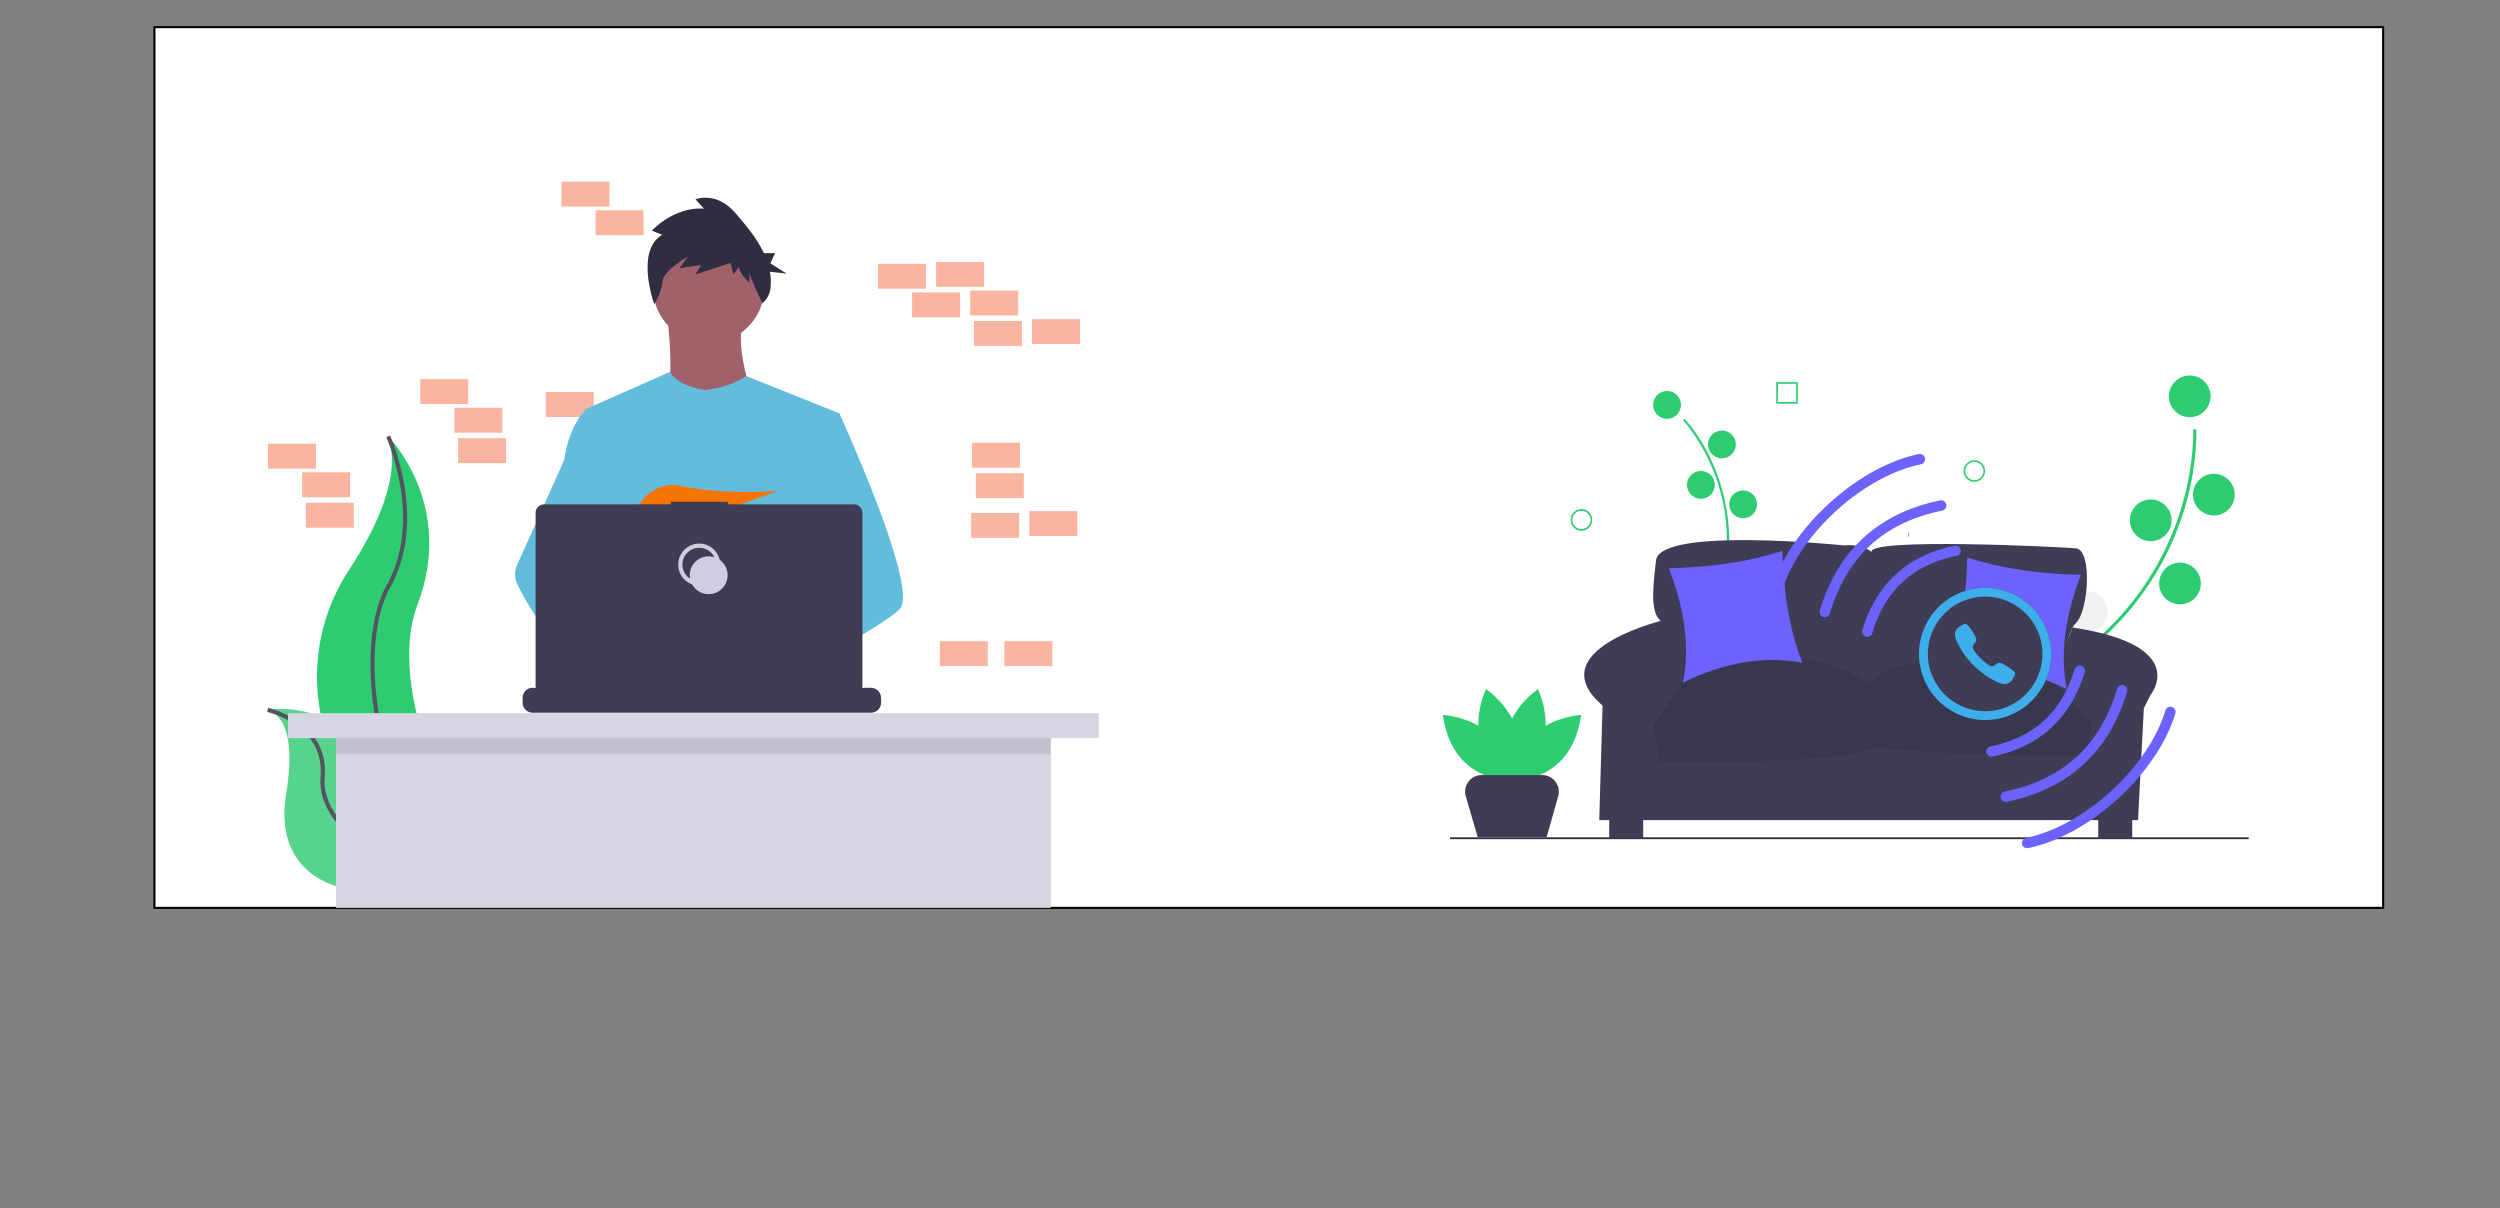 <?xml version="1.0" encoding="UTF-8" standalone="no"?>
<svg
   xmlns:dc="http://purl.org/dc/elements/1.1/"
   xmlns:cc="http://creativecommons.org/ns#"
   xmlns:rdf="http://www.w3.org/1999/02/22-rdf-syntax-ns#"
   xmlns:svg="http://www.w3.org/2000/svg"
   xmlns="http://www.w3.org/2000/svg"
   xmlns:sodipodi="http://sodipodi.sourceforge.net/DTD/sodipodi-0.dtd"
   xmlns:inkscape="http://www.inkscape.org/namespaces/inkscape"
   viewBox="0 0 1198 579"
   version="1.1"
   id="svg204"
   sodipodi:docname="ring.svg"
   inkscape:version="0.92.3 (2405546, 2018-03-11)"
   inkscape:export-filename="/home/arjunth/Desktop/kde-connect/assets/SVG/ring.png"
   inkscape:export-xdpi="96"
   inkscape:export-ydpi="96">
  <rect x="0" y="0" width="1198" height="579" fill="#808080" stroke="none"/>
  <sodipodi:namedview
     pagecolor="#ffffff"
     bordercolor="#666666"
     borderopacity="1"
     objecttolerance="10"
     gridtolerance="10"
     guidetolerance="10"
     inkscape:pageopacity="0"
     inkscape:pageshadow="2"
     inkscape:window-width="1920"
     inkscape:window-height="1015"
     id="namedview206"
     showgrid="false"
     inkscape:zoom="1.0751252"
     inkscape:cx="447.38975"
     inkscape:cy="342.11577"
     inkscape:window-x="0"
     inkscape:window-y="0"
     inkscape:window-maximized="1"
     inkscape:current-layer="svg204" />
  <defs
     id="defs4">
    <style
       id="style2">.cls-1{fill:#fff;stroke:#000;}.cls-1,.cls-19,.cls-7{stroke-miterlimit:10;}.cls-2{opacity:0.12;}.cls-21,.cls-3{fill:#3daee9;}.cls-4{fill:#f47500;}.cls-5{fill:#f47750;opacity:0.54;}.cls-10,.cls-21,.cls-5,.cls-8{isolation:isolate;}.cls-6{fill:#2ecc71;}.cls-19,.cls-7{fill:none;stroke-width:2px;}.cls-7{stroke:#535461;}.cls-8{fill:#f5f5f5;opacity:0.2;}.cls-9{fill:#d6d6e3;}.cls-10{opacity:0.1;}.cls-11{fill:#f2f2f2;}.cls-12{fill:#2f2e41;}.cls-13{fill:#3f3d56;}.cls-14{fill:#6c63ff;}.cls-15{fill:#464353;}.cls-16{fill:#a0616a;}.cls-17{fill:#62bddd;}.cls-18{fill:#f67400;}.cls-19{stroke:#d0cde1;}.cls-20{fill:#d0cde1;}</style>
  </defs>
  <title
     id="title6">ring</title>
  <g
     id="Layer_6"
     data-name="Layer 6">
    <rect
       class="cls-1"
       x="74"
       y="13"
       width="1068"
       height="422.05"
       id="rect8" />
  </g>
  <g
     id="Layer_1"
     data-name="Layer 1">
    <rect
       class="cls-5"
       x="465.82"
       y="212.19"
       width="22.99"
       height="11.94"
       id="rect29" />
    <rect
       class="cls-5"
       x="467.59"
       y="226.78"
       width="22.99"
       height="11.94"
       id="rect31" />
    <rect
       class="cls-5"
       x="448.58"
       y="125.52"
       width="22.99"
       height="11.94"
       id="rect33" />
    <rect
       class="cls-5"
       x="464.94"
       y="139.23"
       width="22.99"
       height="11.94"
       id="rect35" />
    <rect
       class="cls-5"
       x="420.72"
       y="126.4"
       width="22.99"
       height="11.94"
       id="rect37" />
    <rect
       class="cls-5"
       x="494.56"
       y="152.94"
       width="22.99"
       height="11.94"
       id="rect39" />
    <rect
       class="cls-5"
       x="466.71"
       y="153.82"
       width="22.99"
       height="11.94"
       id="rect41" />
    <rect
       class="cls-5"
       x="437.08"
       y="140.11"
       width="22.99"
       height="11.94"
       id="rect43" />
    <rect
       class="cls-5"
       x="493.24"
       y="244.91"
       width="22.99"
       height="11.94"
       id="rect45" />
    <rect
       class="cls-5"
       x="465.38"
       y="245.8"
       width="22.99"
       height="11.94"
       id="rect47" />
    <path
       class="cls-6"
       d="M112,196.09s32.41,32.41,14.12,80.48,31.35,128.08,31.35,128.08-.53-.08-1.52-.26C89.37,392.65,56.3,316.52,93.32,260,107.07,239,118.36,214.29,112,196.09Z"
       transform="translate(74 13)"
       id="path49" />
    <path
       class="cls-7"
       d="M112,196.09s18.29,39.73,0,72.13-3.13,123.37,45.48,136.43"
       transform="translate(74 13)"
       id="path51" />
    <path
       class="cls-6"
       d="M54.25,327.17s37-5.89,40.35,27.25,71.11,37.73,71.11,37.73l-1.27.85C108.51,429.7,55,416.39,63.11,367.64,66.1,349.51,65.85,331.31,54.25,327.17Z"
       transform="translate(74 13)"
       id="path53" />
    <path
       class="cls-8"
       d="M54.25,327.17s37-5.89,40.35,27.25,71.11,37.73,71.11,37.73l-1.27.85C108.51,429.7,55,416.39,63.11,367.64,66.1,349.51,65.85,331.31,54.25,327.17Z"
       transform="translate(74 13)"
       id="path55" />
    <path
       class="cls-7"
       d="M54.25,327.17s28.7,6.3,26.34,32.4,42.63,57.4,85.12,32.58"
       transform="translate(74 13)"
       id="path57" />
    <rect
       class="cls-5"
       x="128.43"
       y="212.63"
       width="22.99"
       height="11.94"
       id="rect59" />
    <rect
       class="cls-5"
       x="144.79"
       y="226.34"
       width="22.99"
       height="11.94"
       id="rect61" />
    <rect
       class="cls-5"
       x="269.05"
       y="87.05"
       width="22.99"
       height="11.94"
       id="rect63" />
    <rect
       class="cls-5"
       x="450.34"
       y="307.26"
       width="22.99"
       height="11.94"
       id="rect65" />
    <rect
       class="cls-5"
       x="146.56"
       y="240.93"
       width="22.99"
       height="11.94"
       id="rect67" />
    <rect
       class="cls-5"
       x="285.41"
       y="100.76"
       width="22.99"
       height="11.94"
       id="rect69" />
    <rect
       class="cls-5"
       x="201.39"
       y="181.68"
       width="22.99"
       height="11.94"
       id="rect71" />
    <rect
       class="cls-5"
       x="217.76"
       y="195.39"
       width="22.99"
       height="11.94"
       id="rect73" />
    <rect
       class="cls-5"
       x="261.53"
       y="187.87"
       width="22.99"
       height="11.94"
       id="rect75" />
    <rect
       class="cls-5"
       x="219.52"
       y="209.98"
       width="22.99"
       height="11.94"
       id="rect77" />
    <rect
       class="cls-5"
       x="481.3"
       y="307.26"
       width="22.99"
       height="11.94"
       id="rect79" />
    <rect
       class="cls-9"
       x="161"
       y="343.08"
       width="342.57"
       height="91.97"
       id="rect81" />
    <rect
       class="cls-10"
       x="161"
       y="349.27"
       width="342.57"
       height="11.94"
       id="rect83" />
    <rect
       class="cls-9"
       x="138.02"
       y="341.75"
       width="388.52"
       height="11.94"
       id="rect85" />
    <path
       class="cls-6"
       d="M763.47,315.1c-.16-.16-4-4-7.18-13.14-2.95-8.37-5.94-23-3.36-45,4.88-41.71-20.15-68.29-20.4-68.55l.74-.72A79,79,0,0,1,745.5,206.4,92,92,0,0,1,754,257.08c-4.87,41.64,10.09,57.14,10.24,57.29Z"
       transform="translate(74 13)"
       id="path87" />
    <circle
       class="cls-6"
       cx="798.84"
       cy="194.03"
       r="6.67"
       id="circle89" />
    <circle
       class="cls-6"
       cx="825.14"
       cy="212.98"
       r="6.67"
       id="circle91" />
    <circle
       class="cls-6"
       cx="815.07"
       cy="232.35"
       r="6.67"
       id="circle93" />
    <circle
       class="cls-6"
       cx="835.32"
       cy="241.68"
       r="6.67"
       id="circle95" />
    <circle
       class="cls-11"
       cx="818.49"
       cy="267.98"
       r="6.67"
       id="circle97" />
    <path
       class="cls-11"
       d="M767.45,314.38s-10.39-14.38,6.14-31.1Z"
       transform="translate(74 13)"
       id="path99" />
    <path
       class="cls-11"
       d="M759.4,316s-7.09-16.25-29.9-10.53Z"
       transform="translate(74 13)"
       id="path101" />
    <path
       class="cls-6"
       d="M889.25,367.16c0-.34-.62-8.41,4.57-21.94,4.76-12.41,15.53-31.94,39.83-54.53,46-42.79,43.3-97.36,43.27-97.9l1.53-.09c0,.14.78,14.09-4.22,33.17a137.58,137.58,0,0,1-39.54,65.95c-46,42.72-43.93,74.89-43.91,75.21Z"
       transform="translate(74 13)"
       id="path103" />
    <circle
       class="cls-6"
       cx="1049.32"
       cy="189.93"
       r="9.99"
       id="circle105" />
    <circle
       class="cls-6"
       cx="1060.89"
       cy="237.03"
       r="9.99"
       id="circle107" />
    <circle
       class="cls-6"
       cx="1030.63"
       cy="249.33"
       r="9.99"
       id="circle109" />
    <circle
       class="cls-6"
       cx="1044.65"
       cy="279.6"
       r="9.99"
       id="circle111" />
    <circle
       class="cls-11"
       cx="999.95"
       cy="293.24"
       r="9.99"
       id="circle113" />
    <path
       class="cls-11"
       d="M894.48,370.19s2.12-26.45,37.17-29.46Z"
       transform="translate(74 13)"
       id="path115" />
    <path
       class="cls-11"
       d="M883.7,364.28s7.69-25.4-23.84-41Z"
       transform="translate(74 13)"
       id="path117" />
    <path
       class="cls-6"
       d="M665.7,341.86C662.37,354.17,651,361.79,651,361.79s-6-12.33-2.68-24.64S663,317.22,663,317.22,669,329.55,665.7,341.86Z"
       transform="translate(74 13)"
       id="path119" />
    <path
       class="cls-6"
       d="M635.41,341.86c3.33,12.31,14.73,19.93,14.73,19.93s6-12.33,2.68-24.64-14.73-19.93-14.73-19.93S632.08,329.55,635.41,341.86Z"
       transform="translate(74 13)"
       id="path121" />
    <path
       class="cls-6"
       d="M640.3,339.22c9.14,8.89,10.26,22.56,10.26,22.56s-13.7-.75-22.84-9.64-10.25-22.56-10.25-22.56S631.17,330.32,640.3,339.22Z"
       transform="translate(74 13)"
       id="path123" />
    <path
       class="cls-6"
       d="M660.81,339.22c-9.14,8.89-10.25,22.56-10.25,22.56s13.69-.75,22.83-9.64,10.25-22.56,10.25-22.56S669.94,330.32,660.81,339.22Z"
       transform="translate(74 13)"
       id="path125" />
    <rect
       class="cls-12"
       x="694.85"
       y="401.24"
       width="382.71"
       height="0.89"
       id="rect127" />
    <path
       class="cls-13"
       d="M822.85,251.55s-4-4-13.11-3.18c0,0-88.18-9.14-90.17,7.15s-2.38,25.82,2.78,29.39c0,0,16.89,15.29,8.15,28.8l-4.77,7.94,187.08-1.59s2-29,8-34.55,7.94-35,0-35.75S820.66,244.6,822.85,251.55Z"
       transform="translate(74 13)"
       id="path129" />
    <path
       class="cls-13"
       d="M724.14,283.92s-56,13.11-33.76,37.73l3.57,3.58L692.36,380H950.55l2.78-53.62,3.18-6.36s19.79-23.73-37.38-32.32l-10.29,26-174-1.19S733.67,283.12,724.14,283.92Z"
       transform="translate(74 13)"
       id="path131" />
    <rect
       class="cls-13"
       x="771.13"
       y="389.47"
       width="16.29"
       height="12.31"
       id="rect133" />
    <rect
       class="cls-13"
       x="1005.48"
       y="389.47"
       width="16.29"
       height="12.31"
       id="rect135" />
    <path
       class="cls-13"
       d="M819.83,313.91s-38.89-27.61-87.35.2l-14.3,20.65L721,351.84s100.5,1.59,101.69-9.13S819.83,313.91,819.83,313.91Z"
       transform="translate(74 13)"
       id="path137" />
    <path
       class="cls-13"
       d="M910.83,314.11s-68.22-21.85-88.73,0l2.53,31.38s99.7,7.54,101.29,2.38,2.39-14.3,2.39-14.3Z"
       transform="translate(74 13)"
       id="path139" />
    <path
       class="cls-10"
       d="M910.83,314.11s-68.22-21.85-88.73,0l.06.7c-.07-.33-.11-.5-.11-.5s-41.11-28-89.57-.2l-14.3,20.65L721,351.84s97.31,2.07,103.57-7.71l.1,1.36s99.7,7.54,101.29,2.38,2.39-14.3,2.39-14.3Z"
       transform="translate(74 13)"
       id="path141" />
    <path
       class="cls-14"
       d="M725.73,259.29c19.31-.41,37.61-2.86,54.42-8.34.41,19.34,3.19,37.42,9.53,53.62-18.79-3.41-37.87,0-57.2,9.54C736,296.63,733,278.25,725.73,259.29Z"
       transform="translate(74 13)"
       id="path143" />
    <path
       class="cls-14"
       d="M923.14,262.47c-19.3-.41-37.6-2.86-54.42-8.34-.4,19.33-3.18,37.42-9.53,53.62,18.8-3.41,37.87,0,57.2,9.53C912.92,299.8,915.92,281.43,923.14,262.47Z"
       transform="translate(74 13)"
       id="path145" />
    <rect
       class="cls-15"
       x="839.67"
       y="243.13"
       width="2.08"
       height="0.24"
       rx="0.07"
       transform="translate(543.02 1048.59) rotate(-81.01)"
       id="rect147" />
    <path
       class="cls-13"
       d="M667.14,388.19h-33l-5.73-19.55a8,8,0,0,1,5.42-9.92,7.8,7.8,0,0,1,2.25-.32H665a8,8,0,0,1,8,8,7.86,7.86,0,0,1-.3,2.15Z"
       transform="translate(74 13)"
       id="path149" />
    <path
       class="cls-6"
       d="M683.82,241.3a5.17,5.17,0,1,1,5.17-5.16A5.16,5.16,0,0,1,683.82,241.3Zm0-9.53a4.37,4.37,0,1,0,4.37,4.37A4.36,4.36,0,0,0,683.82,231.77Z"
       transform="translate(74 13)"
       id="path151" />
    <path
       class="cls-6"
       d="M872.1,217.86a5.16,5.16,0,1,1,5.16-5.16A5.16,5.16,0,0,1,872.1,217.86Zm0-9.53a4.37,4.37,0,1,0,4.37,4.37A4.37,4.37,0,0,0,872.1,208.33Z"
       transform="translate(74 13)"
       id="path153" />
    <path
       class="cls-6"
       d="M787.5,180.45H777.17V170.12H787.5Zm-9.54-.8h8.74v-8.74H778Z"
       transform="translate(74 13)"
       id="path155" />
  </g>
  <g
     id="Layer_2"
     data-name="Layer 2">
    <circle
       class="cls-16"
       cx="339.59"
       cy="137.76"
       r="26.69"
       id="circle158" />
    <path
       class="cls-16"
       d="M245.67,138.1s5,37.91-2.71,42.16,46,4.64,46,4.64S277,152,282.41,142Z"
       transform="translate(74 13)"
       id="path160" />
    <path
       class="cls-17"
       d="M328.24,185.09l-4.47,20.36-9.45,43.08-.28,2.36-3.27,27.31-2.17,18.14-1.45,12.19c-8.85,4.54-15.26,7.68-15.26,7.68s-.55-2.76-1.44-6.3c-6.21,1.86-17.7,4.95-27.44,5.56,3.55,4,5.18,7.67,3,10.41-6.68,8.26-34.21-9-43.85-15.5a27,27,0,0,0-.25,4.67l-7.37-5.67.73-13,1.23-22.07L218,246.59a28.84,28.84,0,0,1-1.23-3.64c-2.25-8-5-24-7.1-37.5-1.69-10.82-3-20-3.23-21.9,0-.26-.05-.39-.05-.39l40.8-18c2.9,6.73,16.44,8.75,16.44,8.75a45.34,45.34,0,0,0,20-6.69Z"
       transform="translate(74 13)"
       id="path162" />
    <path
       class="cls-16"
       d="M295,308.48s-1.72.59-4.53,1.43c-6.21,1.86-17.7,4.95-27.44,5.57-8.38.53-15.47-.76-16.76-6.23a5.75,5.75,0,0,1,1.95-5.87c5.12-4.76,18.5-6.46,29.12-7,3-.16,5.77-.24,8.08-.27,3.92-.05,6.49,0,6.49,0l.06.24Z"
       transform="translate(74 13)"
       id="path164" />
    <path
       class="cls-12"
       d="M243.39,99.52l-5-2S248.83,86,263.35,87l-4.09-4.5s10-4,19.05,6.5c4.77,5.51,10.29,12,13.73,19.29h5.35l-2.23,4.91,7.8,4.91-8-.88a27.5,27.5,0,0,1,.22,8.15,10.57,10.57,0,0,1-3.86,6.89h0s-6.19-12.81-6.19-14.81v5s-5-4.5-5-7.49l-2.72,3.49L276.05,113l-16.79,5.49L262,114l-10.43,1.5,4.08-5.5s-11.79,6.5-12.24,12-3.91,10.7-3.91,10.7S230.23,107,243.39,99.52Z"
       transform="translate(74 13)"
       id="path166" />
    <path
       class="cls-17"
       d="M357.25,278.69c-2.72,2.95-9.45,7.39-17.62,12.19-3,1.79-6.27,3.63-9.57,5.46-7.87,4.36-16.11,8.69-22.91,12.19-8.85,4.54-15.26,7.68-15.26,7.68s-.55-2.76-1.44-6.3c-1.19-4.74-3-10.86-4.86-13.57-.06-.1-.13-.18-.19-.27-.55-.72-1.09-1.13-1.63-1.13l27-16.74L322.44,271,314,250.89l-10.55-25.18,6.37-20.26,6.39-20.36h12s4,8.67,9.05,20.76c.76,1.8,1.54,3.69,2.34,5.63C350.08,236.89,363.1,272.36,357.25,278.69Z"
       transform="translate(74 13)"
       id="path168" />
    <path
       class="cls-16"
       d="M266,325.88c-6.68,8.26-34.21-9-43.85-15.5-2.09-1.4-3.34-2.29-3.34-2.29l8.81-11.75,2.79-3.72s2.5,1.32,6.19,3.48l.41.24c3.18,1.87,7.17,4.31,11.21,7,5.56,3.76,11.18,8.05,14.81,12.1S268.19,323.14,266,325.88Z"
       transform="translate(74 13)"
       id="path170" />
    <path
       class="cls-17"
       d="M236.58,296.1a18,18,0,0,0-2.94.24c-8.34,1.43-10.8,9-11.51,14a27,27,0,0,0-.25,4.67l-7.37-5.67-2.69-2.06a49,49,0,0,1-17.21-11A87.09,87.09,0,0,1,183,282.59a121.8,121.8,0,0,1-9-15.39,11.31,11.31,0,0,1-.15-9.6L183,237.26l13.34-29.73c.1-.71.21-1.4.33-2.08,2.64-15.17,9.73-21.9,9.73-21.9h5.41l3.63,21.9,4.5,27.22L216.79,243l-7.28,23.76,7,7.56Z"
       transform="translate(74 13)"
       id="path172" />
    <path
       class="cls-18"
       d="M242.71,232.69l4.63,5.4q2.58-.5,5.36-1.15l-1.33-4.25,3.25,3.79c19.6-4.82,43.89-14.19,43.89-14.19s-26.22,1.93-45.8-2.35a18.63,18.63,0,0,0-21.14,10.52c-2.06,4.72-1.74,8.82,5.59,8.82a49.43,49.43,0,0,0,7.39-.7Z"
       transform="translate(74 13)"
       id="path174" />
    <path
       class="cls-13"
       d="M348.23,321.45v2.21a4.82,4.82,0,0,1-.33,1.76,4.08,4.08,0,0,1-.35.73,4.87,4.87,0,0,1-4.19,2.38H181.3a4.87,4.87,0,0,1-4.19-2.38,4.08,4.08,0,0,1-.35-.73,4.62,4.62,0,0,1-.33-1.76v-2.21a4.86,4.86,0,0,1,4.87-4.87h9.34v-1a.2.2,0,0,1,.2-.2h4.88a.2.2,0,0,1,.2.2h0v1H199v-1a.2.2,0,0,1,.2-.2H204a.2.2,0,0,1,.21.2h0v1h3.05v-1a.2.2,0,0,1,.2-.2h4.87a.21.21,0,0,1,.21.2h0v1h3v-1a.2.2,0,0,1,.2-.2h4.88a.2.2,0,0,1,.2.2h0v1h3v-1a.2.2,0,0,1,.2-.2H229a.2.2,0,0,1,.21.2h0v1h3v-1a.21.21,0,0,1,.21-.2h4.87a.21.21,0,0,1,.21.2h0v1h3v-1a.2.2,0,0,1,.2-.2H279a.21.21,0,0,1,.21.2h0v1h3v-1a.2.2,0,0,1,.21-.2h4.87a.2.2,0,0,1,.2.2v1h3.05v-1a.2.2,0,0,1,.2-.2h4.88a.2.2,0,0,1,.2.2h0v1h3v-1a.2.2,0,0,1,.21-.2H304a.2.2,0,0,1,.2.2h0v1h3v-1a.2.2,0,0,1,.21-.2h4.87a.2.2,0,0,1,.2.2v1h3.05v-1a.2.2,0,0,1,.2-.2h4.88a.2.2,0,0,1,.2.2h0v1h3v-1a.2.2,0,0,1,.21-.2h4.87a.2.2,0,0,1,.2.2h0v1h14.22a4.87,4.87,0,0,1,4.87,4.87Z"
       transform="translate(74 13)"
       id="path176" />
    <path
       class="cls-13"
       d="M335.18,228.68h-60.4v-1.24H247.39v1.24H186.74a4.09,4.09,0,0,0-4.09,4.09h0v82.71a4.08,4.08,0,0,0,4.09,4.08H335.18a4.08,4.08,0,0,0,4.09-4.08V232.77A4.09,4.09,0,0,0,335.18,228.68Z"
       transform="translate(74 13)"
       id="path178" />
    <circle
       class="cls-19"
       cx="335.08"
       cy="270.56"
       r="9.07"
       id="circle180" />
    <circle
       class="cls-20"
       cx="339.59"
       cy="275.65"
       r="9.07"
       id="circle182" />
  </g>
  <g
     id="Layer_5"
     data-name="Layer 5">
    <circle
       class="cls-13"
       cx="951.28"
       cy="313.36"
       r="31.66"
       id="circle185" />
    <path
       class="cls-3"
       d="M890.87,308.52a24.26,24.26,0,0,0-5.07-3.39c-1.52-.72-2.07-.71-3.15.06-.89.64-1.47,1.25-2.5,1s-3-1.75-5-3.71-3.49-4-3.71-5,.38-1.61,1-2.5c.77-1.07.79-1.63.06-3.15a24.33,24.33,0,0,0-3.39-5.06c-1.11-1.11-1.35-.87-2-.64a11.78,11.78,0,0,0-1.79.95,5.47,5.47,0,0,0-2.16,2.28c-.43.93-.92,2.64,1.6,7.14a39.86,39.86,0,0,0,7,9.33h0a40.06,40.06,0,0,0,9.36,7c4.5,2.53,6.22,2,7.14,1.6a5.3,5.3,0,0,0,2.27-2.15,11,11,0,0,0,.95-1.8C891.73,309.87,892,309.63,890.87,308.52Z"
       transform="translate(74 13)"
       id="path187" />
    <path
       class="cls-21"
       d="M877.28,268.7a31.67,31.67,0,1,0,31.65,31.69v0A31.67,31.67,0,0,0,877.28,268.7Zm0,59.1a27.45,27.45,0,1,1,27.45-27.44h0a27.45,27.45,0,0,1-27.45,27.44Z"
       transform="translate(74 13)"
       id="path189" />
    <path
       class="cls-14"
       d="M857.9,231.07a2.51,2.51,0,0,1-1.18.6c-28,5.79-45.62,21.91-53.87,49.29a2.49,2.49,0,1,1-4.77-1.44c8.7-28.88,28.09-46.62,57.63-52.73a2.5,2.5,0,0,1,2.95,1.94,2.52,2.52,0,0,1-.76,2.34Z"
       transform="translate(74 13)"
       id="path191" />
    <path
       class="cls-14"
       d="M864.79,252.75a2.51,2.51,0,0,1-1.18.6c-21,4.34-34.21,16.42-40.39,37a2.49,2.49,0,1,1-4.77-1.43c6.67-22.13,21.52-35.73,44.15-40.4a2.49,2.49,0,0,1,2.19,4.28Z"
       transform="translate(74 13)"
       id="path193" />
    <path
       class="cls-14"
       d="M847.71,208.87a2.39,2.39,0,0,1-1.17.6c-27.95,5.78-58.51,33.74-66.73,61.06A2.49,2.49,0,1,1,775,269.1c8.69-28.87,41-58.41,70.49-64.51a2.49,2.49,0,0,1,2.18,4.28Z"
       transform="translate(74 13)"
       id="path195" />
    <path
       class="cls-14"
       d="M885.51,366.91a2.49,2.49,0,0,0,2.19,4.28c29.54-6.1,48.93-23.84,57.62-52.73a2.49,2.49,0,0,0-4.77-1.44c-8.24,27.38-25.86,43.51-53.86,49.29a2.51,2.51,0,0,0-1.18.6Z"
       transform="translate(74 13)"
       id="path197" />
    <path
       class="cls-14"
       d="M878.62,345.24a2.49,2.49,0,0,0,2.18,4.28c22.64-4.68,37.49-18.27,44.15-40.4a2.49,2.49,0,0,0-4.77-1.44c-6.18,20.53-19.39,32.62-40.38,37a2.42,2.42,0,0,0-1.18.6Z"
       transform="translate(74 13)"
       id="path199" />
    <path
       class="cls-14"
       d="M894.93,391.45a2.5,2.5,0,0,0,3,1.94c29.52-6.1,61.8-35.64,70.49-64.5a2.49,2.49,0,0,0-4.77-1.44c-8.23,27.32-38.79,55.29-66.73,61.06a2.49,2.49,0,0,0-1.94,2.94Z"
       transform="translate(74 13)"
       id="path201" />
  </g>
</svg>
